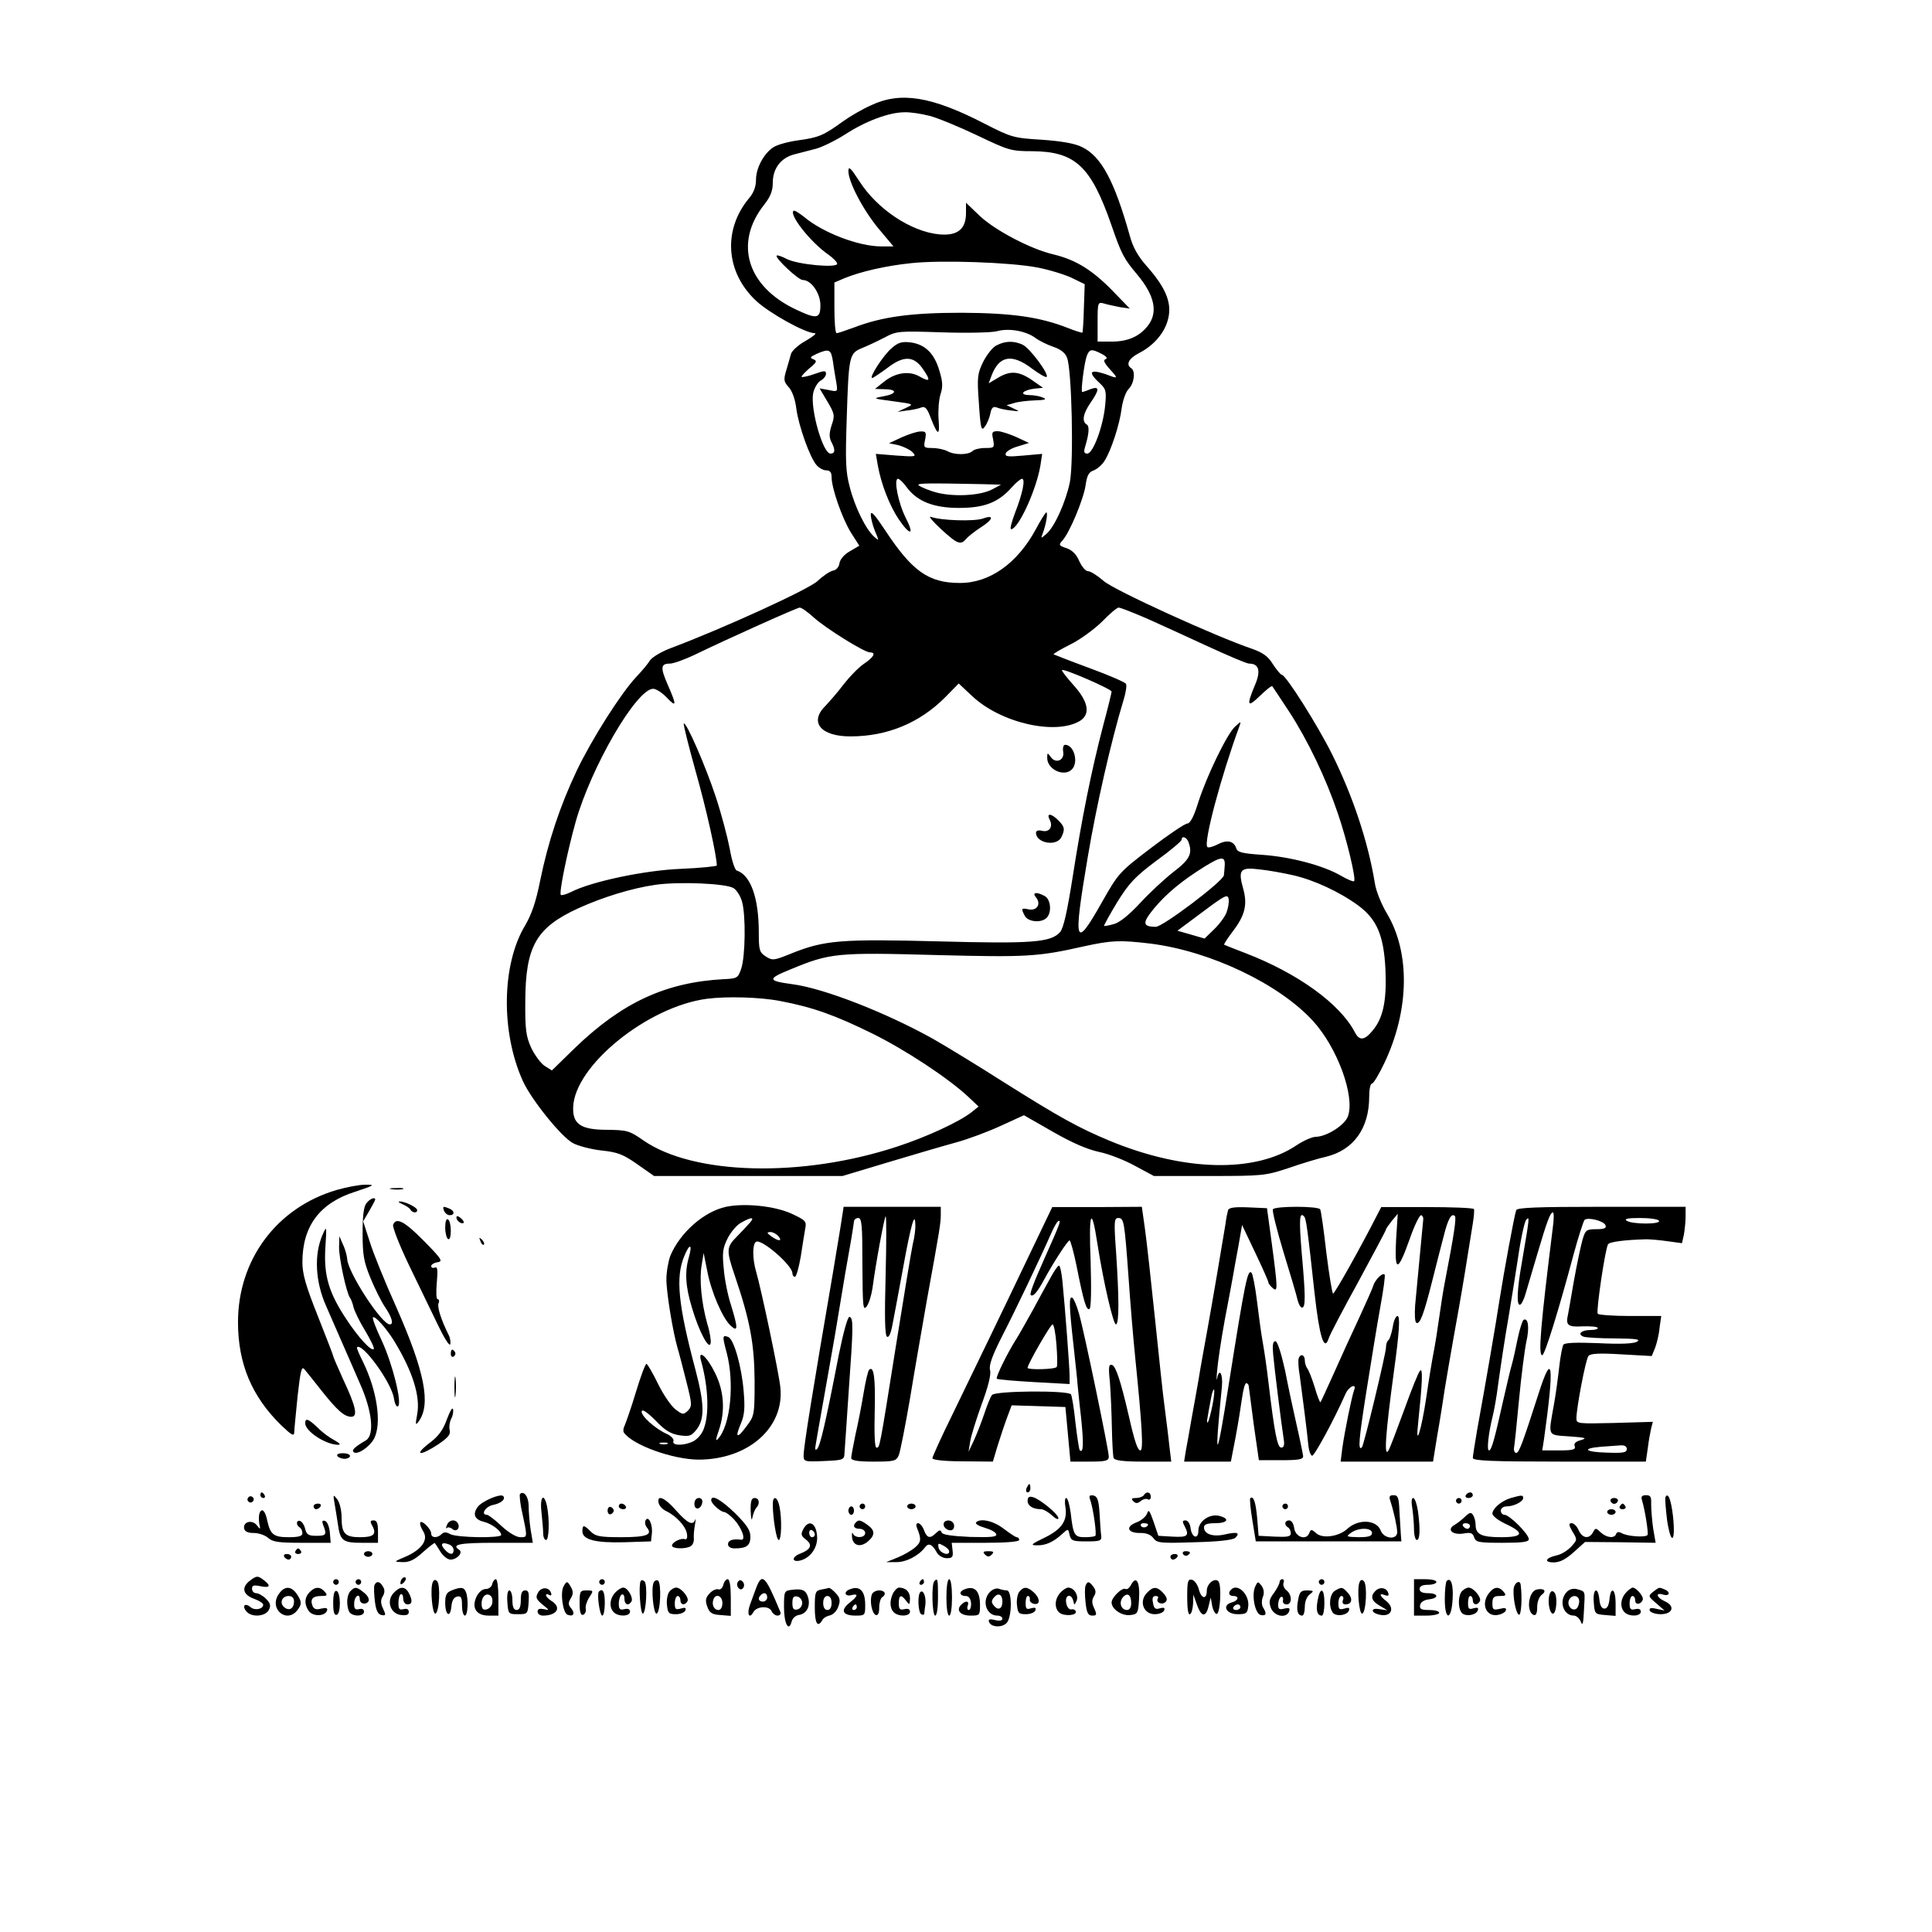<?xml version="1.0" standalone="no"?>
<!DOCTYPE svg PUBLIC "-//W3C//DTD SVG 20010904//EN"
 "http://www.w3.org/TR/2001/REC-SVG-20010904/DTD/svg10.dtd">
<svg version="1.0" xmlns="http://www.w3.org/2000/svg"
 width="690pt" height="690pt" viewBox="0 0 690 690"
 preserveAspectRatio="xMidYMid meet">

<g transform="translate(0,690) scale(0.1,-0.1)"
fill="#000000" stroke="none">
<path d="M3111 6524 c-30 -13 -76 -40 -101 -58 -69 -50 -86 -57 -158 -67 -37
-5 -77 -16 -90 -25 -34 -22 -62 -74 -62 -116 0 -24 -8 -46 -24 -65 -95 -113
-85 -265 24 -367 47 -44 176 -116 210 -116 8 0 -6 -12 -32 -27 -26 -14 -50
-36 -53 -47 -3 -12 -11 -38 -17 -59 -10 -33 -9 -40 9 -60 12 -13 23 -43 27
-76 8 -62 49 -177 73 -203 9 -10 24 -18 35 -18 12 0 18 -7 18 -24 0 -40 38
-148 69 -198 l30 -47 -34 -20 c-20 -11 -35 -29 -37 -43 -2 -13 -11 -24 -23
-26 -11 -2 -36 -19 -55 -37 -32 -30 -336 -169 -525 -240 -32 -12 -66 -32 -74
-44 -7 -12 -29 -38 -49 -59 -55 -59 -158 -221 -212 -334 -60 -126 -103 -256
-131 -394 -15 -75 -30 -119 -54 -160 -83 -138 -87 -379 -8 -554 30 -67 139
-202 180 -223 19 -10 65 -22 102 -26 56 -6 76 -13 127 -49 l60 -42 337 0 336
0 163 49 c90 27 199 59 243 71 44 12 116 39 161 60 l81 37 103 -59 c68 -39
123 -63 165 -72 35 -7 93 -30 129 -50 l67 -36 197 0 c191 0 201 1 283 28 46
16 108 35 136 41 97 24 153 101 153 214 0 26 4 47 10 47 5 0 25 33 44 73 90
189 93 395 9 535 -19 32 -39 80 -43 109 -24 147 -79 311 -152 458 -52 105
-166 285 -180 285 -4 0 -18 17 -32 38 -17 28 -36 41 -72 54 -131 44 -492 209
-531 242 -23 20 -48 36 -57 36 -9 0 -22 16 -31 35 -10 24 -24 39 -45 47 -28 9
-30 12 -16 27 26 28 76 149 83 197 5 35 11 48 29 54 13 5 30 20 38 33 23 34
55 131 62 189 4 29 15 59 25 69 20 20 25 64 9 74 -20 13 -9 35 28 54 49 25 87
67 101 112 20 61 -2 118 -74 199 -31 35 -49 67 -60 108 -55 196 -102 284 -171
317 -26 13 -74 21 -144 26 -101 6 -109 9 -203 57 -190 98 -300 116 -406 66z
m210 -38 c30 -8 107 -40 170 -70 111 -53 120 -56 195 -56 154 -1 210 -53 283
-263 36 -104 44 -120 92 -177 63 -75 76 -136 38 -184 -30 -38 -71 -56 -129
-56 l-50 0 0 71 c0 69 1 71 23 65 12 -4 38 -9 57 -13 l35 -5 -65 67 c-70 71
-128 107 -206 126 -83 19 -211 87 -265 138 l-49 47 0 -37 c0 -58 -31 -82 -96
-76 -101 10 -221 90 -285 190 -31 48 -39 55 -39 36 0 -39 53 -140 109 -207
l52 -62 -44 0 c-80 0 -209 49 -276 106 -18 14 -34 24 -37 21 -16 -15 62 -113
124 -156 17 -12 32 -27 32 -33 0 -16 -141 -3 -180 17 -17 9 -34 15 -36 12 -8
-7 77 -87 93 -87 30 0 63 -47 63 -90 0 -48 -12 -51 -86 -16 -176 82 -224 238
-114 376 22 28 30 49 30 78 0 50 29 89 78 101 20 5 55 14 77 20 22 6 69 29
105 52 71 46 155 78 210 78 20 1 60 -5 91 -13z m382 -541 c43 -8 98 -25 124
-37 l47 -23 -3 -85 c-1 -47 -4 -86 -5 -88 -2 -1 -26 6 -53 17 -100 39 -199 53
-378 54 -180 0 -285 -14 -386 -53 -30 -11 -57 -20 -61 -20 -5 0 -8 41 -8 91
l0 90 35 15 c58 24 150 45 238 54 109 12 355 3 450 -15z m-5 -252 c15 -11 44
-25 65 -32 26 -9 42 -22 48 -39 17 -44 24 -370 10 -444 -15 -71 -54 -159 -84
-185 -20 -17 -20 -17 -13 2 12 31 19 75 13 75 -3 0 -20 -27 -37 -59 -66 -123
-166 -194 -273 -193 -111 0 -170 43 -265 187 -37 56 -52 73 -52 57 0 -13 7
-39 15 -59 15 -35 15 -36 -3 -20 -30 27 -69 106 -87 177 -15 55 -16 94 -11
245 7 226 9 233 55 252 20 8 56 25 81 38 43 23 51 23 205 18 88 -3 176 -1 195
4 44 12 104 1 138 -24z m-723 -85 c3 -24 9 -58 12 -75 5 -32 5 -33 -27 -26
l-33 6 28 -47 c26 -44 27 -50 15 -85 -9 -28 -9 -43 -1 -59 15 -28 14 -42 -3
-42 -27 0 -72 157 -62 215 4 19 16 39 26 45 11 6 20 17 20 25 0 12 -6 12 -42
-1 -22 -8 -43 -12 -45 -10 -2 2 10 15 27 30 27 22 29 27 15 33 -14 5 -12 8 11
19 46 20 52 17 59 -28z m960 28 c17 -9 22 -16 13 -19 -9 -3 -4 -14 17 -37 24
-26 26 -31 10 -26 -80 31 -96 23 -49 -21 24 -22 26 -29 21 -81 -7 -74 -43
-172 -64 -172 -11 0 -13 6 -8 23 14 46 17 75 6 81 -18 11 -13 39 14 78 33 48
32 60 -1 48 -14 -6 -27 -10 -29 -10 -6 0 7 102 16 128 10 26 17 27 54 8z
m-1029 -941 c43 -39 181 -125 201 -125 23 0 14 -17 -22 -41 -19 -13 -51 -46
-72 -73 -20 -27 -50 -61 -65 -77 -59 -58 -17 -109 89 -109 132 0 247 48 338
139 l49 50 48 -45 c103 -97 300 -141 386 -88 37 24 29 68 -23 126 -25 28 -44
52 -42 55 6 6 177 -68 177 -77 0 -4 -13 -58 -30 -121 -42 -160 -77 -335 -109
-541 -20 -127 -33 -183 -45 -197 -33 -37 -102 -42 -436 -33 -347 9 -406 4
-523 -43 -64 -26 -68 -26 -92 -11 -23 15 -25 23 -25 86 0 123 -29 205 -79 221
-7 3 -18 38 -25 79 -8 41 -30 125 -50 185 -37 112 -106 269 -114 261 -2 -3 17
-79 42 -169 38 -133 76 -304 76 -338 0 -3 -57 -9 -127 -12 -131 -5 -323 -46
-394 -83 -17 -8 -33 -13 -36 -10 -7 6 22 150 53 261 55 195 217 475 277 475
10 0 32 -14 48 -31 36 -38 36 -28 4 45 -27 62 -26 76 8 76 12 0 51 14 87 31
126 61 365 168 376 169 7 0 29 -16 50 -35z m1190 -4 c49 -22 148 -67 219 -100
72 -33 137 -61 146 -61 36 0 43 -27 20 -79 -30 -72 -26 -80 19 -36 22 21 41
37 44 34 2 -2 29 -44 61 -92 66 -102 130 -235 173 -362 32 -93 66 -235 58
-242 -2 -3 -24 6 -48 20 -62 36 -179 67 -280 74 -72 5 -89 9 -93 24 -9 26 -33
31 -67 13 -16 -8 -33 -13 -36 -9 -15 14 50 256 114 430 7 20 7 20 -15 0 -28
-25 -101 -175 -132 -272 -15 -49 -28 -73 -38 -74 -9 0 -68 -40 -131 -88 -113
-86 -116 -90 -175 -194 -97 -172 -103 -150 -50 163 30 179 83 413 128 561 8
26 12 52 8 57 -4 6 -62 31 -130 56 -68 25 -126 48 -128 49 -2 2 25 18 59 35
35 17 85 54 113 81 27 28 54 51 60 51 7 0 52 -18 101 -39z m148 -797 c16 -42
6 -63 -53 -108 -32 -25 -86 -75 -119 -111 -38 -41 -72 -69 -93 -75 -18 -5 -34
-8 -36 -7 -1 2 20 40 47 85 43 69 64 91 140 148 50 36 90 70 90 75 0 15 17 10
24 -7z m130 -85 c-1 -13 -2 -29 -3 -35 -2 -21 -218 -184 -243 -184 -48 0 -49
14 -7 65 44 53 99 99 181 150 60 37 74 38 72 4z m245 -35 c74 -17 165 -59 232
-108 66 -49 91 -106 97 -228 5 -111 -8 -174 -46 -219 -29 -35 -47 -37 -63 -6
-53 102 -204 211 -391 283 -40 15 -74 29 -76 30 -2 1 12 23 31 48 43 56 53 95
37 152 -19 67 -11 78 58 69 31 -3 86 -13 121 -21z m-1999 -46 c11 -7 25 -29
30 -48 14 -48 12 -197 -3 -240 -11 -33 -15 -35 -62 -37 -207 -11 -363 -83
-532 -246 l-82 -80 -27 17 c-14 10 -35 39 -47 64 -18 40 -22 65 -21 167 1 196
39 262 189 331 88 40 192 72 276 84 84 12 252 5 279 -12z m1760 -88 c-6 -15
-26 -42 -45 -60 l-33 -32 -48 14 -49 14 90 67 c80 60 90 65 93 46 2 -12 -2
-33 -8 -49z m-271 -110 c214 -27 459 -144 580 -276 87 -95 151 -269 125 -341
-11 -31 -75 -72 -114 -73 -14 0 -45 -14 -69 -30 -148 -100 -402 -94 -666 15
-113 47 -180 84 -380 210 -88 56 -202 126 -253 155 -167 93 -388 180 -502 195
-89 12 -90 19 -9 52 144 60 167 62 528 52 315 -8 358 -6 521 31 101 22 129 23
239 10z m-1323 -205 c116 -22 195 -50 329 -116 118 -58 274 -161 344 -227 l36
-34 -25 -20 c-43 -34 -159 -88 -266 -123 -340 -112 -727 -102 -906 22 -50 35
-58 37 -130 38 -93 0 -123 20 -121 80 4 148 265 360 478 388 71 9 189 6 261
-8z"/>
<path d="M3185 5657 c-29 -24 -83 -107 -70 -107 3 0 27 16 53 35 59 46 96 45
129 -4 28 -41 25 -47 -14 -25 -37 21 -87 13 -128 -21 l-30 -24 32 -1 c48 0 48
-16 0 -25 -42 -8 -42 -8 33 -18 74 -10 75 -10 45 -24 l-30 -14 35 5 c19 2 42
7 51 11 13 5 21 -4 34 -40 25 -63 32 -63 27 -1 -2 30 1 69 7 88 9 27 8 45 -4
84 -18 62 -51 94 -102 101 -32 4 -45 0 -68 -20z"/>
<path d="M3560 5667 c-14 -6 -35 -33 -48 -58 -21 -43 -23 -55 -16 -149 6 -92
9 -101 21 -84 8 10 17 32 20 47 4 21 10 26 22 22 9 -4 32 -9 51 -11 33 -4 34
-4 10 7 l-25 12 25 7 c14 5 48 9 75 10 38 1 45 4 30 10 -11 5 -33 9 -50 9 -37
1 -22 18 20 23 l30 3 -40 28 c-47 32 -78 34 -122 7 l-32 -19 10 27 c27 72 73
80 144 26 26 -19 49 -33 53 -30 9 10 -61 104 -86 115 -30 14 -61 14 -92 -2z"/>
<path d="M3220 5338 l-45 -21 34 -7 c18 -5 41 -16 50 -25 15 -16 12 -17 -57
-12 l-74 6 7 -41 c12 -67 42 -144 75 -193 41 -60 57 -57 25 5 -27 53 -44 140
-28 140 5 0 19 -13 31 -30 38 -51 96 -74 187 -74 90 0 140 19 188 73 15 17 32
31 37 31 13 0 2 -53 -25 -122 -12 -32 -19 -58 -14 -58 26 0 91 142 105 229 l6
40 -67 -6 c-55 -5 -67 -4 -63 8 3 8 22 19 44 25 l39 12 -45 21 c-25 11 -55 21
-67 21 -20 0 -22 -4 -16 -30 5 -29 4 -30 -29 -30 -19 0 -39 -5 -45 -11 -14
-14 -64 -15 -90 0 -12 6 -36 11 -54 11 -30 0 -31 2 -25 30 5 26 3 30 -17 29
-12 0 -42 -10 -67 -21z m285 -167 l70 -2 -30 -16 c-45 -25 -152 -29 -214 -8
-28 9 -51 20 -51 23 0 6 27 7 225 3z"/>
<path d="M3360 5011 c60 -55 71 -59 91 -35 8 9 31 27 51 40 46 29 50 47 8 32
-32 -11 -150 -7 -185 6 -11 4 5 -15 35 -43z"/>
<path d="M3797 4216 c6 -31 -26 -45 -44 -20 -12 17 -13 16 -13 -3 0 -41 60
-69 88 -41 25 25 8 88 -24 88 -6 0 -9 -10 -7 -24z"/>
<path d="M3749 3972 c13 -25 -2 -46 -28 -39 -13 3 -21 0 -21 -7 0 -37 72 -50
90 -17 14 28 13 38 -10 61 -26 26 -44 27 -31 2z"/>
<path d="M3700 3695 c19 -23 4 -48 -25 -43 -28 6 -29 4 -15 -23 12 -22 59 -26
78 -7 19 19 15 66 -7 78 -30 16 -46 13 -31 -5z"/>
<path d="M1202 2650 c-214 -63 -352 -249 -352 -472 0 -148 49 -265 154 -368
38 -36 46 -41 47 -25 0 11 6 69 12 130 10 88 14 107 24 95 7 -8 34 -42 60 -75
57 -72 82 -94 107 -95 25 0 18 35 -29 135 -19 42 -35 79 -35 82 0 3 -25 67
-55 143 -43 108 -55 150 -55 192 0 129 62 212 189 252 69 23 72 25 36 25 -22
0 -68 -9 -103 -19z"/>
<path d="M1398 2653 c12 -2 30 -2 40 0 9 3 -1 5 -23 4 -22 0 -30 -2 -17 -4z"/>
<path d="M1309 2603 c-10 -11 -14 -45 -14 -107 0 -77 4 -102 28 -160 15 -37
39 -85 52 -104 25 -37 32 -62 17 -62 -29 0 -151 188 -152 234 -1 11 -7 35 -15
51 l-13 30 -1 -38 c-1 -38 26 -164 39 -182 4 -5 10 -21 13 -35 4 -14 22 -52
42 -84 19 -32 33 -61 30 -64 -9 -9 -55 41 -99 108 -62 94 -80 155 -74 254 5
79 5 80 -10 46 -31 -71 -26 -168 13 -255 7 -16 29 -66 48 -110 19 -44 52 -118
72 -165 45 -100 53 -185 22 -204 -41 -24 -52 -35 -44 -42 12 -12 57 18 73 48
28 54 11 170 -39 273 -14 28 -24 51 -22 53 18 19 123 -125 132 -182 3 -21 10
-33 15 -28 14 14 -20 151 -59 235 -20 42 -34 79 -31 82 7 7 47 -38 75 -83 66
-108 95 -198 83 -263 -7 -37 -6 -41 5 -26 45 61 22 178 -79 407 -41 91 -84
197 -96 237 l-23 71 21 36 c12 21 22 39 22 42 0 10 -19 3 -31 -13z"/>
<path d="M1436 2600 c12 -5 25 -13 29 -19 7 -13 25 -15 25 -3 0 10 -45 32 -63
31 -7 0 -2 -4 9 -9z"/>
<path d="M2593 2590 c-79 -17 -164 -92 -199 -175 -7 -19 -14 -57 -14 -84 0
-48 23 -187 40 -246 5 -16 19 -70 31 -118 21 -82 21 -89 6 -105 -16 -15 -19
-15 -44 4 -16 12 -44 53 -63 92 -19 39 -38 71 -41 71 -4 1 -21 -45 -38 -101
-17 -57 -36 -110 -40 -119 -5 -9 -6 -20 -3 -25 31 -45 174 -96 266 -97 178 0
308 114 293 258 -5 51 -68 350 -87 415 -13 45 -13 97 0 105 19 12 129 -83 130
-112 0 -7 4 -13 9 -13 5 0 14 33 21 73 6 39 13 84 16 100 5 25 1 29 -48 52
-61 28 -168 39 -235 25z m86 -56 c-8 -9 -28 -31 -46 -49 -39 -39 -40 -49 -9
-140 55 -162 70 -244 71 -376 0 -123 -1 -126 -29 -163 -34 -46 -42 -42 -20 10
13 30 15 56 10 114 -7 89 -35 187 -55 195 -21 8 -22 4 -6 -55 29 -109 14 -261
-31 -309 -9 -10 -8 -2 3 30 24 69 19 142 -14 207 -29 59 -62 86 -49 41 27 -97
30 -200 6 -250 -7 -15 -23 -32 -37 -38 -33 -15 -74 -14 -68 2 3 6 -7 18 -22
25 -43 19 -96 67 -91 82 2 8 20 -4 49 -33 33 -35 54 -48 85 -53 37 -5 43 -3
62 21 29 37 28 91 -4 212 -62 233 -72 332 -40 407 19 47 30 44 16 -5 -15 -52
-12 -104 12 -182 25 -84 61 -151 66 -124 2 9 -3 41 -12 69 -21 76 -29 159 -20
210 l7 43 13 -65 c14 -74 55 -169 84 -195 26 -24 26 -8 1 73 -11 33 -23 91
-26 129 -6 59 -4 75 14 111 12 23 33 48 49 56 36 20 48 20 31 0z m101 -49 c16
-19 0 -19 -26 0 -16 12 -16 14 -3 15 9 0 22 -7 29 -15z m-397 -742 c-7 -2 -19
-2 -25 0 -7 3 -2 5 12 5 14 0 19 -2 13 -5z"/>
<path d="M1586 2575 c4 -8 12 -15 20 -15 19 0 18 16 -2 24 -22 9 -24 8 -18 -9z"/>
<path d="M3001 2513 c-7 -43 -19 -116 -27 -163 -70 -408 -104 -617 -104 -648
0 -22 3 -23 72 -20 70 3 73 4 74 28 1 14 8 113 15 220 17 236 17 262 3 267 -6
2 -21 -51 -38 -134 -48 -248 -67 -328 -78 -338 -7 -7 -8 -1 -4 20 3 17 12 71
21 120 9 50 22 126 30 170 8 44 24 136 35 205 11 69 27 161 35 205 8 44 14 86
15 93 0 6 7 12 15 12 13 0 15 -25 15 -167 1 -148 2 -166 15 -149 8 10 17 39
21 65 12 91 42 252 47 257 3 3 3 -91 0 -209 -4 -147 -3 -216 5 -221 7 -4 14
13 20 46 6 29 22 118 37 198 28 155 43 207 44 157 1 -16 -3 -47 -9 -70 -5 -23
-32 -186 -60 -362 -60 -378 -58 -365 -70 -365 -6 0 -8 52 -6 129 3 119 -3 165
-20 149 -4 -4 -13 -42 -20 -85 -7 -43 -20 -109 -29 -148 -8 -38 -15 -76 -15
-82 0 -9 23 -13 80 -13 74 0 81 2 90 23 5 12 23 103 40 202 16 99 44 257 60
350 47 257 50 278 50 308 l0 27 -174 0 -173 0 -12 -77z"/>
<path d="M3678 2422 c-44 -92 -109 -228 -145 -302 -36 -74 -96 -199 -134 -277
-38 -77 -69 -146 -69 -151 0 -6 43 -11 108 -11 l108 -1 17 57 c10 32 25 77 34
101 l16 43 96 -3 96 -3 9 -97 9 -98 68 0 c59 0 69 3 69 18 0 22 -87 442 -106
509 -8 29 -19 55 -24 58 -13 8 -12 -28 4 -170 7 -66 14 -127 14 -135 1 -8 6
-64 13 -123 10 -96 8 -130 -5 -116 -2 2 -9 46 -15 97 -5 51 -13 97 -16 102
-10 15 -270 13 -282 -2 -6 -7 -18 -38 -28 -68 -10 -30 -27 -73 -37 -95 l-19
-40 6 37 c3 20 22 80 41 133 23 62 34 105 30 121 -5 17 7 51 43 122 47 91 137
280 177 371 10 23 21 41 26 41 7 0 3 -12 -52 -135 -38 -85 -53 -125 -49 -130
8 -8 24 10 48 55 32 59 84 140 91 140 3 0 14 -39 24 -87 26 -132 36 -164 47
-158 6 4 7 69 4 173 -7 175 3 199 24 62 22 -141 58 -295 67 -290 11 6 11 91 0
258 -8 109 -7 122 8 122 20 0 22 -13 36 -205 6 -88 17 -223 25 -300 24 -237
29 -325 18 -325 -10 0 -21 32 -42 125 -29 125 -46 175 -59 180 -12 4 -14 -5
-8 -62 3 -38 6 -111 7 -163 1 -52 4 -101 6 -107 4 -9 34 -13 105 -13 l101 0
-7 58 c-3 31 -11 91 -16 132 -6 41 -21 185 -35 320 -14 135 -30 280 -36 322
l-11 78 -160 -1 -160 0 -80 -167z"/>
<path d="M4386 2578 c-2 -7 -7 -29 -9 -48 -11 -68 -48 -286 -66 -385 -10 -55
-24 -131 -30 -170 -7 -38 -18 -104 -26 -145 -7 -41 -16 -92 -20 -112 l-6 -38
84 0 83 0 17 88 c9 48 19 111 23 140 4 28 10 52 15 52 5 0 9 -6 9 -12 1 -7 9
-69 18 -138 l18 -125 79 0 c65 0 80 3 79 15 -1 8 -11 58 -23 110 -12 52 -31
141 -42 198 -14 62 -27 102 -34 102 -9 0 -11 -14 -8 -47 4 -46 29 -247 38
-305 3 -19 0 -28 -9 -28 -14 0 -24 50 -46 235 -5 44 -14 107 -20 140 -6 33
-15 101 -21 150 -6 50 -15 94 -19 99 -14 15 -23 -28 -82 -401 -44 -281 -52
-283 -24 -5 4 44 -9 69 -17 30 -2 -13 -3 0 0 27 2 28 14 109 27 180 14 72 27
144 30 160 3 17 11 64 19 105 l13 75 47 -99 c26 -54 47 -102 47 -106 0 -4 7
-13 15 -20 19 -16 19 -5 -3 160 l-17 125 -68 3 c-48 2 -68 -1 -71 -10z m-56
-698 c-6 -29 -13 -56 -16 -59 -6 -6 -4 5 12 90 3 17 8 29 10 26 2 -2 0 -28 -6
-57z"/>
<path d="M4546 2581 c-3 -5 14 -74 38 -153 24 -78 47 -155 50 -170 4 -16 11
-28 16 -28 13 0 13 39 -1 195 -10 120 -8 148 8 131 8 -7 13 -47 38 -276 17
-152 34 -209 50 -161 3 12 51 103 106 203 54 100 99 184 99 187 0 3 10 17 21
31 l21 25 -6 -93 c-6 -118 6 -117 49 4 17 49 36 87 41 84 5 -2 8 -9 7 -15 -1
-9 -9 -97 -29 -307 -2 -31 -1 -59 4 -62 13 -8 27 30 57 149 14 55 32 127 41
160 15 61 28 84 40 72 6 -6 -3 -67 -36 -237 -5 -25 -14 -81 -20 -125 -6 -44
-15 -100 -20 -125 -5 -25 -17 -97 -26 -160 -18 -121 -40 -188 -29 -90 15 144
17 195 7 185 -6 -5 -31 -68 -57 -140 -26 -71 -51 -137 -56 -145 -17 -29 -11
58 19 280 20 144 23 200 13 200 -6 0 -14 -18 -17 -40 -4 -22 -11 -43 -15 -46
-5 -3 -9 -14 -9 -26 0 -21 -79 -350 -86 -357 -15 -15 -11 29 16 200 17 107 39
243 50 303 11 60 18 111 15 114 -7 8 -34 -18 -41 -41 -3 -11 -27 -63 -51 -116
-25 -53 -65 -141 -89 -195 -25 -55 -46 -102 -48 -104 -2 -2 -12 23 -21 55 -10
32 -22 62 -27 67 -4 6 -8 18 -8 28 0 20 -16 25 -22 6 -2 -6 -1 -34 4 -62 7
-52 26 -196 31 -251 2 -16 7 -32 13 -34 7 -3 77 125 119 220 12 28 42 41 31
14 -8 -22 -33 -143 -42 -207 l-6 -48 165 0 165 0 15 93 c9 50 21 126 27 167 7
41 20 120 30 175 10 55 29 161 41 235 12 74 25 155 29 180 4 25 6 48 4 52 -3
4 -78 7 -168 7 l-163 0 -14 -27 c-59 -116 -152 -282 -158 -282 -3 0 -14 66
-24 146 -9 80 -19 150 -22 155 -8 12 -162 12 -169 0z"/>
<path d="M5415 2578 c-7 -20 -44 -221 -60 -323 -13 -85 -46 -278 -80 -465 -8
-47 -15 -91 -15 -97 0 -10 68 -13 309 -13 l309 0 7 48 c3 26 9 58 12 71 l6 23
-137 -4 c-130 -3 -136 -3 -136 16 0 37 33 211 43 223 6 9 38 11 118 6 l108 -6
12 29 c6 16 14 48 16 72 l6 42 -111 0 c-61 0 -113 4 -116 8 -6 10 27 233 37
248 5 9 61 16 137 18 14 0 48 -3 76 -7 l51 -7 7 31 c3 17 6 47 6 65 l0 34
-300 0 c-232 0 -302 -3 -305 -12z m131 -60 c-44 -354 -53 -458 -38 -458 9 0
59 162 112 360 17 63 35 118 39 123 11 11 69 -3 75 -19 4 -10 -4 -14 -33 -14
-35 0 -39 -3 -49 -37 -6 -21 -20 -87 -31 -148 -10 -60 -20 -114 -21 -120 -9
-38 0 -45 51 -42 28 1 53 -1 55 -5 3 -4 -8 -8 -25 -8 -34 0 -49 -15 -25 -24 9
-3 59 -6 112 -6 76 -1 93 -3 78 -12 -13 -7 -59 -9 -138 -5 -79 3 -120 2 -125
-6 -3 -6 -10 -40 -14 -76 -4 -36 -12 -97 -19 -136 -21 -118 -25 -109 55 -115
57 -4 65 -6 42 -13 -20 -5 -27 -13 -23 -22 4 -12 -6 -15 -55 -15 l-61 0 6 38
c38 270 31 323 -20 162 -57 -177 -69 -209 -79 -209 -5 0 -9 8 -8 17 2 9 10 87
18 172 8 85 20 178 26 207 12 51 7 89 -10 79 -4 -3 -14 -34 -21 -68 -7 -35
-16 -76 -21 -93 -5 -16 -18 -73 -30 -125 -31 -139 -42 -180 -51 -180 -9 0 -2
61 13 122 5 20 14 69 19 110 11 78 22 154 40 258 6 36 20 123 31 194 10 71 24
134 30 140 12 12 13 15 -16 -154 -17 -96 -19 -150 -7 -150 5 0 14 17 20 38 6
20 25 84 42 142 35 119 47 150 56 150 4 0 4 -24 0 -52z m379 22 c8 -13 -95
-13 -115 0 -11 7 3 10 47 10 34 0 65 -4 68 -10z m-115 -815 c0 -13 -13 -15
-70 -13 -80 2 -93 15 -22 21 26 2 57 4 70 5 14 1 22 -4 22 -13z"/>
<path d="M1630 2552 c0 -12 19 -26 26 -19 2 2 -2 10 -11 17 -9 8 -15 8 -15 2z"/>
<path d="M1590 2516 c0 -19 5 -38 10 -41 6 -4 10 8 10 29 0 19 -4 38 -10 41
-6 4 -10 -8 -10 -29z"/>
<path d="M1404 2526 c-3 -8 22 -72 56 -143 34 -70 80 -166 103 -213 22 -46 42
-79 45 -71 2 7 0 23 -6 34 -26 52 -41 99 -36 112 4 8 2 15 -3 15 -5 0 -6 26
-3 59 4 45 3 58 -7 54 -7 -3 -13 0 -13 5 0 6 10 12 23 14 20 3 14 12 -49 76
-69 70 -99 86 -110 58z"/>
<path d="M1716 2467 c3 -10 9 -15 12 -12 3 3 0 11 -7 18 -10 9 -11 8 -5 -6z"/>
<path d="M3752 2337 c-13 -23 -42 -76 -64 -117 -23 -41 -48 -86 -57 -100 -31
-48 -76 -139 -71 -144 3 -3 63 -8 133 -12 l127 -7 0 29 c0 29 -16 243 -26 342
-3 28 -8 52 -12 52 -4 0 -17 -19 -30 -43z m21 -239 c3 -39 4 -75 1 -80 -6 -9
-104 -11 -104 -3 0 13 82 155 89 155 5 0 11 -32 14 -72z"/>
<path d="M1610 2064 c0 -8 5 -12 10 -9 6 4 8 11 5 16 -9 14 -15 11 -15 -7z"/>
<path d="M1623 1945 c0 -33 2 -45 4 -27 2 18 2 45 0 60 -2 15 -4 0 -4 -33z"/>
<path d="M1596 1831 c-14 -39 -30 -61 -64 -86 -56 -44 -32 -46 32 -4 37 25 46
36 42 52 -3 11 0 29 5 39 6 11 9 26 7 35 -2 9 -11 -7 -22 -36z"/>
<path d="M1090 1817 c0 -29 74 -77 118 -77 10 0 5 6 -13 16 -16 8 -44 28 -60
45 -34 32 -45 36 -45 16z"/>
<path d="M1205 1700 c3 -5 15 -10 26 -10 10 0 19 5 19 10 0 6 -12 10 -26 10
-14 0 -23 -4 -19 -10z"/>
<path d="M3666 1585 c-3 -8 -1 -15 4 -15 6 0 10 7 10 15 0 8 -2 15 -4 15 -2 0
-6 -7 -10 -15z"/>
<path d="M930 1560 c0 -5 5 -10 11 -10 5 0 7 5 4 10 -3 6 -8 10 -11 10 -2 0
-4 -4 -4 -10z"/>
<path d="M1857 1564 c-2 -2 0 -24 4 -47 24 -112 24 -107 -3 -107 -14 0 -41 16
-67 40 -23 22 -47 40 -52 40 -23 0 -6 29 21 35 30 6 47 21 37 32 -10 10 -77
-19 -91 -39 -19 -26 -11 -45 22 -53 28 -7 62 -32 62 -47 0 -12 -158 -10 -182
3 -14 8 -23 8 -31 0 -15 -15 -37 -14 -37 2 0 8 -9 22 -20 32 -22 20 -27 6 -8
-25 18 -29 -5 -63 -60 -88 -47 -20 -47 -20 -15 -21 25 -1 43 8 73 35 22 20 42
35 43 33 2 -2 11 -16 20 -31 10 -16 26 -28 36 -28 23 0 46 25 31 35 -30 19 2
25 126 25 l137 0 -8 48 c-4 26 -7 64 -7 84 0 32 -17 56 -31 42z m-253 -180 c9
-3 16 -12 16 -20 0 -17 -12 -18 -28 -2 -22 22 -16 33 12 22z"/>
<path d="M4085 1560 c-3 -5 -16 -10 -28 -10 -16 0 -18 -3 -9 -12 8 -8 15 -8
26 1 8 7 20 10 26 6 5 -3 10 1 10 9 0 18 -16 21 -25 6z"/>
<path d="M5235 1560 c-3 -5 1 -10 9 -10 9 0 16 5 16 10 0 6 -4 10 -9 10 -6 0
-13 -4 -16 -10z"/>
<path d="M886 1551 c-4 -5 -2 -12 3 -15 5 -4 12 -2 15 3 4 5 2 12 -3 15 -5 4
-12 2 -15 -3z"/>
<path d="M1195 1530 c3 -19 9 -53 12 -75 8 -57 17 -65 84 -65 l59 0 0 40 c0
29 -4 40 -15 40 -13 0 -14 -4 -5 -20 16 -30 4 -40 -44 -40 -54 0 -66 13 -66
70 0 27 -7 54 -16 66 -14 18 -15 17 -9 -16z"/>
<path d="M3670 1540 c0 -18 19 -30 48 -30 8 0 26 -10 39 -22 13 -12 23 -17 23
-10 0 14 -67 69 -91 75 -13 4 -19 0 -19 -13z"/>
<path d="M3895 1539 c11 -36 22 -119 17 -124 -3 -3 -20 -5 -38 -5 -37 0 -41 8
-50 86 -4 30 -11 54 -16 54 -5 0 -6 -15 -3 -32 8 -49 -13 -80 -75 -110 -48
-23 -51 -27 -27 -27 31 -1 60 12 91 41 21 19 21 19 26 -4 5 -21 12 -23 60 -23
49 0 55 2 53 20 -2 11 -4 47 -6 80 -3 48 -8 61 -22 64 -15 2 -17 -1 -10 -20z"/>
<path d="M4966 1538 c12 -37 24 -92 24 -110 0 -29 -48 -24 -59 6 -15 39 -80
42 -119 6 -30 -28 -89 -36 -111 -16 -17 15 -19 15 -25 1 -10 -28 -50 -15 -54
18 -2 15 -9 27 -18 27 -16 0 -19 -16 -4 -25 6 -3 10 -13 10 -21 0 -12 -12 -14
-57 -12 l-58 3 -5 62 c-5 57 -13 83 -25 72 -2 -3 1 -39 8 -80 l12 -74 260 0
260 0 -2 25 c-1 14 -3 51 -5 83 -2 48 -5 57 -21 57 -15 0 -17 -5 -11 -22z
m-66 -113 c0 -11 -12 -15 -47 -15 -44 1 -47 2 -29 15 26 20 76 20 76 0z"/>
<path d="M5396 1550 c-34 -10 -66 -38 -66 -56 0 -8 20 -23 44 -35 72 -33 68
-49 -12 -49 -72 0 -92 10 -92 45 0 11 -4 26 -9 34 -7 11 -12 10 -28 -5 -11
-11 -28 -24 -38 -30 -29 -16 -9 -37 31 -31 27 5 34 2 39 -14 6 -17 16 -19 101
-19 72 0 94 3 94 13 0 18 -69 87 -87 87 -7 0 -13 7 -13 15 0 8 9 15 21 15 25
0 59 17 59 30 0 11 -5 11 -44 0z m-146 -100 c0 -5 -4 -10 -9 -10 -6 0 -13 5
-16 10 -3 6 1 10 9 10 9 0 16 -4 16 -10z"/>
<path d="M5864 1543 c11 -36 24 -118 20 -125 -6 -10 -75 -5 -93 7 -10 5 -16 4
-19 -3 -5 -17 -33 -15 -55 5 -18 17 -19 17 -28 0 -14 -25 -38 -21 -51 8 -6 14
-17 25 -25 25 -11 0 -11 -6 3 -30 18 -29 17 -30 -5 -54 -13 -14 -36 -28 -52
-31 -40 -9 -46 -25 -10 -25 22 0 43 11 72 37 l40 36 126 -1 126 -2 -9 52 c-4
29 -7 68 -7 86 1 26 -2 32 -18 32 -15 0 -19 -5 -15 -17z"/>
<path d="M5948 1553 c-2 -5 1 -42 6 -83 14 -92 31 -79 21 15 -7 60 -18 87 -27
68z"/>
<path d="M1934 1498 c3 -29 6 -63 6 -75 0 -13 5 -23 10 -23 11 0 13 71 4 119
-11 53 -27 36 -20 -21z"/>
<path d="M2352 1533 c2 -10 13 -23 26 -29 37 -18 70 -54 75 -80 3 -16 0 -23
-7 -21 -14 5 -46 -11 -46 -23 0 -12 50 -13 67 -2 7 4 12 16 11 27 -1 11 1 34
4 50 3 17 3 24 1 18 -8 -23 -27 -14 -68 32 -40 46 -69 59 -63 28z"/>
<path d="M2480 1529 c0 -24 23 -21 28 4 2 10 -3 17 -12 17 -10 0 -16 -9 -16
-21z"/>
<path d="M2540 1542 c0 -12 34 -42 46 -42 6 0 22 -12 36 -27 28 -31 43 -74 25
-72 -30 4 -47 -2 -47 -16 0 -9 9 -15 24 -15 42 0 56 10 56 42 0 23 -13 42 -55
84 -51 49 -85 68 -85 46z"/>
<path d="M2681 1503 c1 -28 4 -37 6 -23 3 14 9 29 14 35 14 14 11 35 -6 35
-11 0 -15 -11 -14 -47z"/>
<path d="M2760 1528 c0 -50 13 -128 21 -128 10 0 12 73 3 119 -7 36 -24 42
-24 9z"/>
<path d="M5044 1513 c3 -21 6 -55 6 -75 0 -21 5 -38 10 -38 11 0 13 37 4 104
-4 25 -11 46 -17 46 -6 0 -7 -15 -3 -37z"/>
<path d="M5200 1540 c0 -5 5 -10 10 -10 6 0 10 5 10 10 0 6 -4 10 -10 10 -5 0
-10 -4 -10 -10z"/>
<path d="M5752 1539 c2 -6 8 -10 13 -10 5 0 11 4 13 10 2 6 -4 11 -13 11 -9 0
-15 -5 -13 -11z"/>
<path d="M1120 1520 c0 -5 4 -10 9 -10 6 0 13 5 16 10 3 6 -1 10 -9 10 -9 0
-16 -4 -16 -10z"/>
<path d="M2210 1520 c0 -5 7 -10 16 -10 8 0 12 5 9 10 -3 6 -10 10 -16 10 -5
0 -9 -4 -9 -10z"/>
<path d="M3070 1520 c0 -5 5 -10 10 -10 6 0 10 5 10 10 0 6 -4 10 -10 10 -5 0
-10 -4 -10 -10z"/>
<path d="M3240 1520 c0 -5 7 -10 15 -10 8 0 15 5 15 10 0 6 -7 10 -15 10 -8 0
-15 -4 -15 -10z"/>
<path d="M4580 1520 c0 -5 5 -10 10 -10 6 0 10 5 10 10 0 6 -4 10 -10 10 -5 0
-10 -4 -10 -10z"/>
<path d="M5785 1520 c-3 -5 1 -10 10 -10 9 0 13 5 10 10 -3 6 -8 10 -10 10 -2
0 -7 -4 -10 -10z"/>
<path d="M2170 1505 c0 -9 5 -15 11 -13 6 2 11 8 11 13 0 5 -5 11 -11 13 -6 2
-11 -4 -11 -13z"/>
<path d="M3030 1505 c0 -8 5 -15 10 -15 6 0 10 7 10 15 0 8 -4 15 -10 15 -5 0
-10 -7 -10 -15z"/>
<path d="M927 1496 c-3 -8 -3 -25 -1 -38 5 -21 4 -22 -9 -5 -17 21 -50 12 -45
-12 2 -11 14 -16 35 -16 17 0 40 -8 50 -17 16 -15 38 -18 122 -18 l102 0 -3
37 c-2 20 -9 39 -17 41 -10 3 -12 0 -7 -14 14 -35 11 -39 -24 -39 -28 0 -35 4
-40 24 -3 14 -11 26 -18 29 -14 4 -16 -14 -2 -23 6 -3 10 -13 10 -21 0 -10
-13 -14 -49 -14 -53 0 -65 9 -76 57 -7 37 -20 50 -28 29z"/>
<path d="M4097 1495 c-4 -11 -21 -26 -38 -32 -40 -15 -33 -38 12 -38 22 1 39
-6 48 -18 13 -18 25 -19 147 -15 86 2 138 8 146 16 18 18 7 22 -37 12 -43 -10
-75 1 -75 25 0 11 12 15 40 15 44 0 54 16 15 26 -35 9 -75 -19 -75 -52 0 -34
-24 -26 -28 9 -2 16 -10 27 -18 27 -11 0 -12 -4 -4 -19 19 -36 12 -42 -42 -39
l-51 3 -17 50 c-14 40 -18 46 -23 30z m3 -39 c0 -11 -19 -15 -25 -6 -3 5 1 10
9 10 9 0 16 -2 16 -4z"/>
<path d="M5740 1500 c0 -5 7 -10 15 -10 8 0 15 5 15 10 0 6 -7 10 -15 10 -8 0
-15 -4 -15 -10z"/>
<path d="M2306 1471 c-4 -7 -2 -18 4 -26 22 -26 0 -35 -91 -35 -76 0 -92 3
-109 20 -25 25 -30 25 -30 1 0 -30 47 -42 151 -39 l94 3 3 27 c4 33 -12 66
-22 49z"/>
<path d="M1596 1453 c-4 -10 -4 -14 0 -10 4 4 13 2 20 -4 14 -12 29 4 19 21
-10 16 -32 12 -39 -7z"/>
<path d="M3057 1463 c-13 -12 -7 -23 13 -23 11 0 20 -7 20 -15 0 -18 -36 -20
-44 -2 -3 6 -4 1 -3 -13 3 -31 31 -38 58 -14 25 22 24 39 -3 58 -25 18 -32 19
-41 9z"/>
<path d="M3370 1456 c0 -17 27 -29 35 -16 4 6 3 15 0 20 -9 15 -35 12 -35 -4z"/>
<path d="M3486 1463 c-4 -5 9 -13 30 -19 21 -6 40 -16 42 -23 3 -10 -17 -12
-94 -10 -66 3 -99 8 -101 16 -4 10 -8 9 -20 -2 -21 -21 -32 -19 -43 10 -5 14
-15 25 -21 25 -7 0 -8 -7 -4 -17 16 -39 15 -50 -5 -68 -12 -11 -41 -28 -63
-37 l-42 -17 35 0 c35 -1 80 22 103 52 13 18 26 13 43 -18 6 -11 22 -20 35
-20 20 0 24 4 21 28 l-3 27 121 0 c73 0 120 4 120 10 0 6 -4 10 -9 10 -4 0
-25 14 -46 30 -36 28 -83 39 -99 23z m-96 -104 c0 -18 -35 -5 -38 14 -3 16 -1
17 17 7 12 -6 21 -15 21 -21z"/>
<path d="M2869 1439 c-10 -19 -8 -24 10 -38 24 -19 17 -35 -22 -50 -31 -12
-29 -32 2 -24 37 10 63 48 59 89 -4 46 -30 58 -49 23z m41 -20 c0 -5 -4 -9
-10 -9 -5 0 -10 7 -10 16 0 8 5 12 10 9 6 -3 10 -10 10 -16z"/>
<path d="M1055 1360 c-3 -5 1 -10 10 -10 9 0 13 5 10 10 -3 6 -8 10 -10 10 -2
0 -7 -4 -10 -10z"/>
<path d="M1300 1350 c0 -5 7 -10 15 -10 8 0 15 5 15 10 0 6 -7 10 -15 10 -8 0
-15 -4 -15 -10z"/>
<path d="M3518 1348 c9 -9 15 -9 24 0 9 9 7 12 -12 12 -19 0 -21 -3 -12 -12z"/>
<path d="M4225 1350 c4 -6 11 -8 16 -5 14 9 11 15 -7 15 -8 0 -12 -5 -9 -10z"/>
<path d="M1015 1340 c3 -5 10 -10 16 -10 5 0 9 5 9 10 0 6 -7 10 -16 10 -8 0
-12 -4 -9 -10z"/>
<path d="M4180 1340 c0 -5 4 -10 9 -10 6 0 13 5 16 10 3 6 -1 10 -9 10 -9 0
-16 -4 -16 -10z"/>
<path d="M889 1252 c-28 -24 -20 -49 21 -63 16 -6 30 -15 30 -20 0 -16 -30
-22 -45 -9 -20 17 -32 5 -15 -15 18 -22 67 -19 80 5 8 15 6 24 -10 40 -11 11
-27 20 -35 20 -8 0 -15 7 -15 16 0 12 7 14 30 9 34 -7 39 1 13 21 -23 18 -27
17 -54 -4z"/>
<path d="M1437 1263 c-4 -3 -7 -11 -7 -17 0 -6 5 -5 12 2 6 6 9 14 7 17 -3 3
-9 2 -12 -2z"/>
<path d="M1190 1250 c0 -5 5 -10 10 -10 6 0 10 5 10 10 0 6 -4 10 -10 10 -5 0
-10 -4 -10 -10z"/>
<path d="M1270 1250 c0 -5 5 -10 10 -10 6 0 10 5 10 10 0 6 -4 10 -10 10 -5 0
-10 -4 -10 -10z"/>
<path d="M1545 1248 c-9 -24 -1 -113 10 -111 14 4 19 103 6 116 -7 7 -12 5
-16 -5z"/>
<path d="M1758 1243 c-2 -10 -12 -18 -23 -18 -12 0 -25 -11 -33 -27 -19 -40
-1 -68 43 -68 l35 0 0 65 c0 36 -4 65 -9 65 -5 0 -11 -8 -13 -17z m0 -69 c-2
-10 -11 -20 -21 -22 -12 -3 -17 3 -17 21 0 26 18 41 33 27 5 -4 7 -16 5 -26z"/>
<path d="M2140 1250 c0 -5 5 -10 10 -10 6 0 10 5 10 10 0 6 -4 10 -10 10 -5 0
-10 -4 -10 -10z"/>
<path d="M2288 1253 c-8 -15 -1 -118 8 -116 12 4 17 104 6 115 -5 5 -12 6 -14
1z"/>
<path d="M2334 1247 c-9 -23 0 -112 11 -110 14 4 18 110 5 118 -5 3 -13 0 -16
-8z"/>
<path d="M2583 1239 c-3 -11 -11 -18 -18 -15 -7 2 -21 -4 -31 -15 -14 -15 -16
-25 -8 -47 8 -22 16 -28 47 -30 l37 -3 0 65 c0 41 -4 66 -11 66 -6 0 -13 -9
-16 -21z m-3 -64 c0 -15 -6 -25 -14 -25 -16 0 -25 19 -18 38 8 22 32 13 32
-13z"/>
<path d="M2635 1250 c-4 -6 -3 -16 3 -22 6 -6 12 -6 17 2 4 6 3 16 -3 22 -6 6
-12 6 -17 -2z"/>
<path d="M2701 1230 c-6 -16 -16 -44 -22 -60 -13 -34 -3 -55 12 -27 12 21 57
23 65 2 4 -8 13 -15 21 -15 8 0 13 6 10 13 -54 130 -65 141 -86 87z m39 -35
c0 -8 -7 -15 -15 -15 -16 0 -20 12 -8 23 11 12 23 8 23 -8z"/>
<path d="M3285 1250 c-3 -5 -1 -10 4 -10 6 0 11 5 11 10 0 6 -2 10 -4 10 -3 0
-8 -4 -11 -10z"/>
<path d="M3337 1253 c-11 -10 -8 -123 3 -123 6 0 10 28 10 65 0 65 -1 71 -13
58z"/>
<path d="M3380 1195 c0 -37 4 -65 10 -65 6 0 10 28 10 65 0 37 -4 65 -10 65
-6 0 -10 -28 -10 -65z"/>
<path d="M4040 1241 c-6 -12 -15 -19 -20 -16 -12 7 -50 -30 -50 -48 0 -24 37
-49 67 -45 26 3 28 6 31 57 4 61 -10 85 -28 52z m0 -67 c0 -15 -6 -24 -15 -24
-21 0 -30 27 -15 45 16 19 30 10 30 -21z"/>
<path d="M4240 1195 c0 -42 4 -64 10 -60 6 3 10 21 11 38 l1 32 12 -34 c16
-46 32 -49 42 -9 l8 33 5 -29 c3 -17 11 -30 16 -30 13 -1 19 104 6 117 -13 13
-41 -9 -41 -34 0 -32 -19 -30 -28 3 -4 18 -16 34 -25 36 -15 3 -17 -6 -17 -63z"/>
<path d="M4570 1250 c0 -6 -9 -23 -20 -39 -17 -22 -19 -32 -11 -54 12 -30 55
-38 65 -12 4 12 0 14 -17 10 -19 -5 -23 -2 -22 17 1 13 6 24 11 25 5 1 8 -5 6
-13 -2 -8 4 -14 13 -14 20 0 20 34 0 50 -9 7 -14 19 -11 27 3 7 1 13 -4 13 -6
0 -10 -5 -10 -10z"/>
<path d="M4710 1250 c0 -5 5 -10 10 -10 6 0 10 5 10 10 0 6 -4 10 -10 10 -5 0
-10 -4 -10 -10z"/>
<path d="M4855 1248 c-9 -24 -1 -113 10 -111 14 4 19 103 6 116 -7 7 -12 5
-16 -5z"/>
<path d="M5050 1195 l0 -65 45 0 c25 0 45 5 45 10 0 6 -16 10 -36 10 -28 0
-35 3 -32 18 2 10 14 18 31 20 37 4 35 22 -3 22 -20 0 -30 5 -30 15 0 10 10
15 30 15 17 0 30 5 30 10 0 6 -18 10 -40 10 l-40 0 0 -65z"/>
<path d="M5167 1254 c-4 -4 -7 -34 -7 -66 0 -78 24 -76 28 2 3 50 -6 78 -21
64z"/>
<path d="M1337 1238 c-2 -7 -1 -33 2 -58 4 -32 11 -46 24 -48 15 -3 16 0 5 23
-9 19 -9 31 -1 44 7 11 8 23 1 34 -11 20 -24 22 -31 5z"/>
<path d="M2013 1235 c-13 -22 -3 -96 14 -102 21 -8 28 4 13 23 -11 12 -11 20
-2 35 9 14 10 25 2 39 -13 24 -16 25 -27 5z"/>
<path d="M3877 1237 c-3 -7 -3 -34 0 -60 4 -37 9 -47 24 -47 16 0 17 3 7 26
-9 18 -9 30 -1 43 8 12 7 22 -2 34 -15 20 -21 21 -28 4z"/>
<path d="M4483 1234 c-14 -30 -1 -98 20 -102 19 -4 22 5 8 27 -5 8 -6 24 -1
37 6 14 4 28 -4 40 -13 17 -14 17 -23 -2z"/>
<path d="M5407 1232 c-6 -26 6 -95 18 -99 8 -2 12 61 6 107 -2 17 -18 11 -24
-8z"/>
<path d="M995 1206 c-36 -54 32 -107 69 -54 12 16 13 26 4 42 -22 42 -50 47
-73 12z m55 -25 c0 -26 -17 -36 -35 -21 -18 15 -8 40 16 40 12 0 19 -7 19 -19z"/>
<path d="M1106 1214 c-19 -19 -20 -44 -3 -68 15 -20 58 -19 65 2 3 9 -3 11
-21 7 -17 -5 -26 -2 -31 10 -9 24 1 35 31 35 21 0 24 2 13 15 -16 19 -35 19
-54 -1z"/>
<path d="M1252 1218 c-13 -13 -16 -47 -6 -72 8 -20 54 -21 54 -2 0 9 -7 12
-18 9 -14 -3 -18 2 -17 21 0 25 20 39 20 14 0 -16 22 -21 31 -7 4 7 -2 20 -16
31 -26 21 -32 22 -48 6z"/>
<path d="M1405 1210 c-26 -29 -10 -74 28 -78 19 -2 27 1 27 11 0 10 -7 13 -19
10 -15 -4 -18 1 -18 21 0 15 3 29 8 32 5 3 9 -4 9 -15 0 -12 7 -21 15 -21 18
0 19 14 5 41 -14 25 -32 24 -55 -1z"/>
<path d="M1613 1220 c-18 -7 -23 -17 -23 -44 0 -45 18 -56 22 -14 2 22 9 34
21 36 14 3 17 -4 17 -32 0 -20 5 -36 10 -36 11 0 14 59 4 84 -7 18 -18 19 -51
6z"/>
<path d="M1921 1211 c-9 -16 -6 -23 17 -42 25 -20 25 -21 5 -16 -16 3 -23 1
-23 -9 0 -8 9 -14 19 -14 50 0 68 29 31 52 -11 7 -20 16 -20 21 0 4 5 5 11 1
7 -4 10 -1 7 7 -7 22 -36 22 -47 0z"/>
<path d="M2197 1212 c-20 -22 -22 -53 -5 -70 17 -17 58 -15 58 2 0 9 -7 12
-20 9 -16 -4 -20 0 -20 20 0 14 5 29 10 32 6 3 10 -3 10 -14 0 -22 14 -28 25
-11 8 13 -13 50 -29 50 -7 0 -20 -8 -29 -18z"/>
<path d="M2391 1216 c-7 -8 -11 -30 -9 -48 3 -29 6 -33 32 -33 16 0 31 6 34
14 3 9 -1 11 -17 6 -18 -5 -21 -2 -21 19 0 14 5 26 10 26 6 0 10 -7 10 -15 0
-17 16 -20 25 -4 8 12 -22 49 -40 49 -7 0 -18 -6 -24 -14z"/>
<path d="M2828 1222 c-27 -3 -28 -5 -28 -62 0 -59 17 -90 27 -52 3 12 14 22
25 24 28 4 42 29 35 60 -8 29 -20 35 -59 30z m37 -47 c0 -11 -8 -21 -17 -23
-14 -3 -18 3 -18 23 0 20 4 26 18 23 9 -2 17 -12 17 -23z"/>
<path d="M2933 1223 c-21 -4 -23 -10 -23 -64 0 -57 10 -74 27 -45 4 8 17 15
28 17 11 3 24 16 29 31 8 22 6 32 -9 48 -10 11 -21 19 -24 19 -3 -1 -16 -4
-28 -6z m37 -48 c0 -16 -6 -25 -15 -25 -9 0 -15 9 -15 25 0 16 6 25 15 25 9 0
15 -9 15 -25z"/>
<path d="M3033 1223 c-21 -8 -15 -26 7 -20 27 7 25 -3 -7 -28 -33 -27 -23 -45
23 -45 33 0 34 1 34 38 0 51 -20 71 -57 55z m27 -63 c0 -5 -5 -10 -11 -10 -5
0 -7 5 -4 10 3 6 8 10 11 10 2 0 4 -4 4 -10z"/>
<path d="M3190 1211 c-13 -26 -13 -54 2 -69 17 -17 58 -15 58 2 0 9 -7 12 -20
9 -16 -4 -20 0 -20 21 0 30 8 33 26 9 12 -16 13 -16 14 8 0 24 -15 39 -40 39
-5 0 -14 -9 -20 -19z"/>
<path d="M3443 1223 c-19 -7 -16 -23 5 -23 12 0 18 -8 20 -25 1 -14 -3 -25 -8
-25 -5 0 -7 7 -4 15 7 18 -7 20 -23 4 -20 -20 -3 -39 33 -39 33 0 34 1 34 38
0 51 -20 71 -57 55z"/>
<path d="M3536 1215 c-31 -31 -14 -85 26 -85 10 0 18 -5 18 -11 0 -7 -10 -9
-26 -5 -19 5 -25 3 -22 -6 7 -21 50 -22 65 -2 18 25 17 114 -1 114 -8 0 -21 3
-29 6 -8 3 -22 -2 -31 -11z m44 -35 c0 -26 -15 -33 -30 -15 -10 12 -10 18 0
30 15 18 30 11 30 -15z"/>
<path d="M3641 1216 c-7 -8 -11 -30 -9 -48 3 -29 6 -33 32 -33 16 0 31 6 34
14 3 9 -1 11 -16 7 -16 -5 -19 -2 -19 19 0 14 3 25 8 25 5 0 8 -5 7 -12 -2 -6
5 -14 15 -16 23 -5 22 20 -1 41 -23 21 -36 21 -51 3z"/>
<path d="M3787 1212 c-21 -23 -22 -56 -3 -72 17 -13 63 -10 58 5 -2 6 -9 9
-16 7 -8 -1 -16 9 -18 23 -6 29 18 36 25 8 4 -17 4 -17 12 0 8 19 -9 47 -30
47 -6 0 -19 -8 -28 -18z"/>
<path d="M4095 1210 c-28 -31 -10 -75 29 -75 16 0 31 6 34 14 3 9 -1 11 -16 7
-15 -5 -21 -1 -24 19 -4 17 -1 25 9 25 8 0 12 -4 8 -9 -8 -14 15 -25 28 -12 7
7 5 16 -8 31 -23 25 -37 25 -60 0z"/>
<path d="M4397 1223 c-12 -11 -8 -23 8 -23 22 0 18 -17 -6 -23 -36 -10 -20
-42 21 -42 31 0 35 3 38 28 5 42 -38 84 -61 60z m33 -63 c0 -5 -7 -10 -16 -10
-8 0 -12 5 -9 10 3 6 10 10 16 10 5 0 9 -4 9 -10z"/>
<path d="M4768 1219 c-19 -11 -24 -54 -9 -77 10 -17 53 -12 59 7 3 9 -2 11
-17 6 -18 -5 -21 -2 -21 19 0 14 5 26 11 26 6 0 9 -7 5 -15 -3 -9 0 -15 9 -15
23 0 28 20 9 41 -20 22 -22 22 -46 8z"/>
<path d="M4912 1218 c-19 -19 -14 -36 16 -53 l27 -16 -28 4 c-18 3 -26 0 -24
-7 2 -6 16 -12 30 -14 37 -5 48 25 19 49 -26 20 -28 31 -6 22 12 -4 15 -2 12
8 -6 19 -30 23 -46 7z"/>
<path d="M5222 1218 c-14 -14 -16 -57 -3 -76 10 -17 53 -12 59 7 3 9 -1 11
-16 7 -16 -5 -19 -2 -19 19 0 14 3 25 8 25 5 0 9 -7 9 -15 0 -17 16 -20 25 -4
8 12 -22 49 -40 49 -6 0 -16 -5 -23 -12z"/>
<path d="M5314 1205 c-24 -37 -5 -78 33 -73 14 2 28 9 31 16 3 9 -3 11 -22 6
-23 -5 -26 -3 -26 20 0 21 5 26 26 26 22 0 25 2 14 15 -18 22 -37 18 -56 -10z"/>
<path d="M5488 1223 c-30 -7 -38 -81 -10 -91 8 -2 12 7 12 29 0 18 7 37 17 44
18 13 7 24 -19 18z"/>
<path d="M5596 1215 c-30 -31 -14 -85 25 -85 9 0 20 -10 25 -22 6 -17 9 -6 11
41 4 71 6 66 -23 75 -14 4 -28 1 -38 -9z m44 -34 c0 -11 -5 -23 -11 -27 -15
-9 -33 12 -26 30 9 23 37 20 37 -3z"/>
<path d="M5807 1212 c-20 -22 -22 -53 -5 -70 17 -17 58 -15 58 2 0 9 -7 12
-20 9 -16 -4 -20 0 -20 21 0 14 5 26 10 26 6 0 10 -7 10 -16 0 -17 21 -15 27
3 4 11 -23 43 -36 43 -4 0 -15 -8 -24 -18z"/>
<path d="M5904 1215 c-18 -15 -18 -16 11 -41 l30 -26 -28 6 c-21 5 -28 3 -25
-6 3 -7 20 -13 39 -13 43 0 53 29 15 46 -31 14 -35 33 -6 24 24 -7 27 10 4 19
-20 8 -17 8 -40 -9z"/>
<path d="M1190 1175 c0 -33 4 -45 13 -42 15 5 14 80 -1 85 -8 2 -12 -12 -12
-43z"/>
<path d="M1812 1178 c3 -42 4 -43 38 -43 34 0 35 1 38 43 2 33 0 42 -12 42
-12 0 -16 -10 -16 -35 0 -24 -5 -35 -15 -35 -10 0 -15 11 -15 35 0 19 -5 35
-11 35 -6 0 -9 -17 -7 -42z"/>
<path d="M2070 1174 c0 -32 4 -44 13 -41 6 2 11 12 9 21 -2 10 4 28 13 42 15
23 15 24 -10 24 -23 0 -25 -3 -25 -46z"/>
<path d="M2139 1216 c-8 -9 3 -86 12 -86 5 0 9 20 9 45 0 40 -7 54 -21 41z"/>
<path d="M3114 1206 c-9 -23 0 -69 14 -74 8 -2 12 7 12 27 0 16 5 33 10 36 17
11 11 25 -10 25 -11 0 -23 -6 -26 -14z"/>
<path d="M3287 1214 c-11 -11 -8 -72 3 -79 6 -3 10 -3 11 2 0 4 2 19 4 33 3
28 -8 54 -18 44z"/>
<path d="M4636 1185 c-7 -36 -2 -55 15 -55 5 0 9 14 9 31 0 19 7 37 18 45 15
12 15 13 -9 14 -23 0 -28 -5 -33 -35z"/>
<path d="M4706 1185 c-7 -36 -2 -55 15 -55 5 0 9 20 9 45 0 54 -15 60 -24 10z"/>
<path d="M5535 1208 c-9 -22 -2 -68 10 -71 14 -3 19 63 6 76 -7 7 -12 5 -16
-5z"/>
<path d="M5692 1178 c3 -42 4 -43 41 -46 l37 -3 0 45 c0 52 -17 63 -22 14 -2
-21 -8 -33 -18 -33 -10 0 -16 12 -18 33 -5 48 -24 39 -20 -10z"/>
</g>
</svg>
